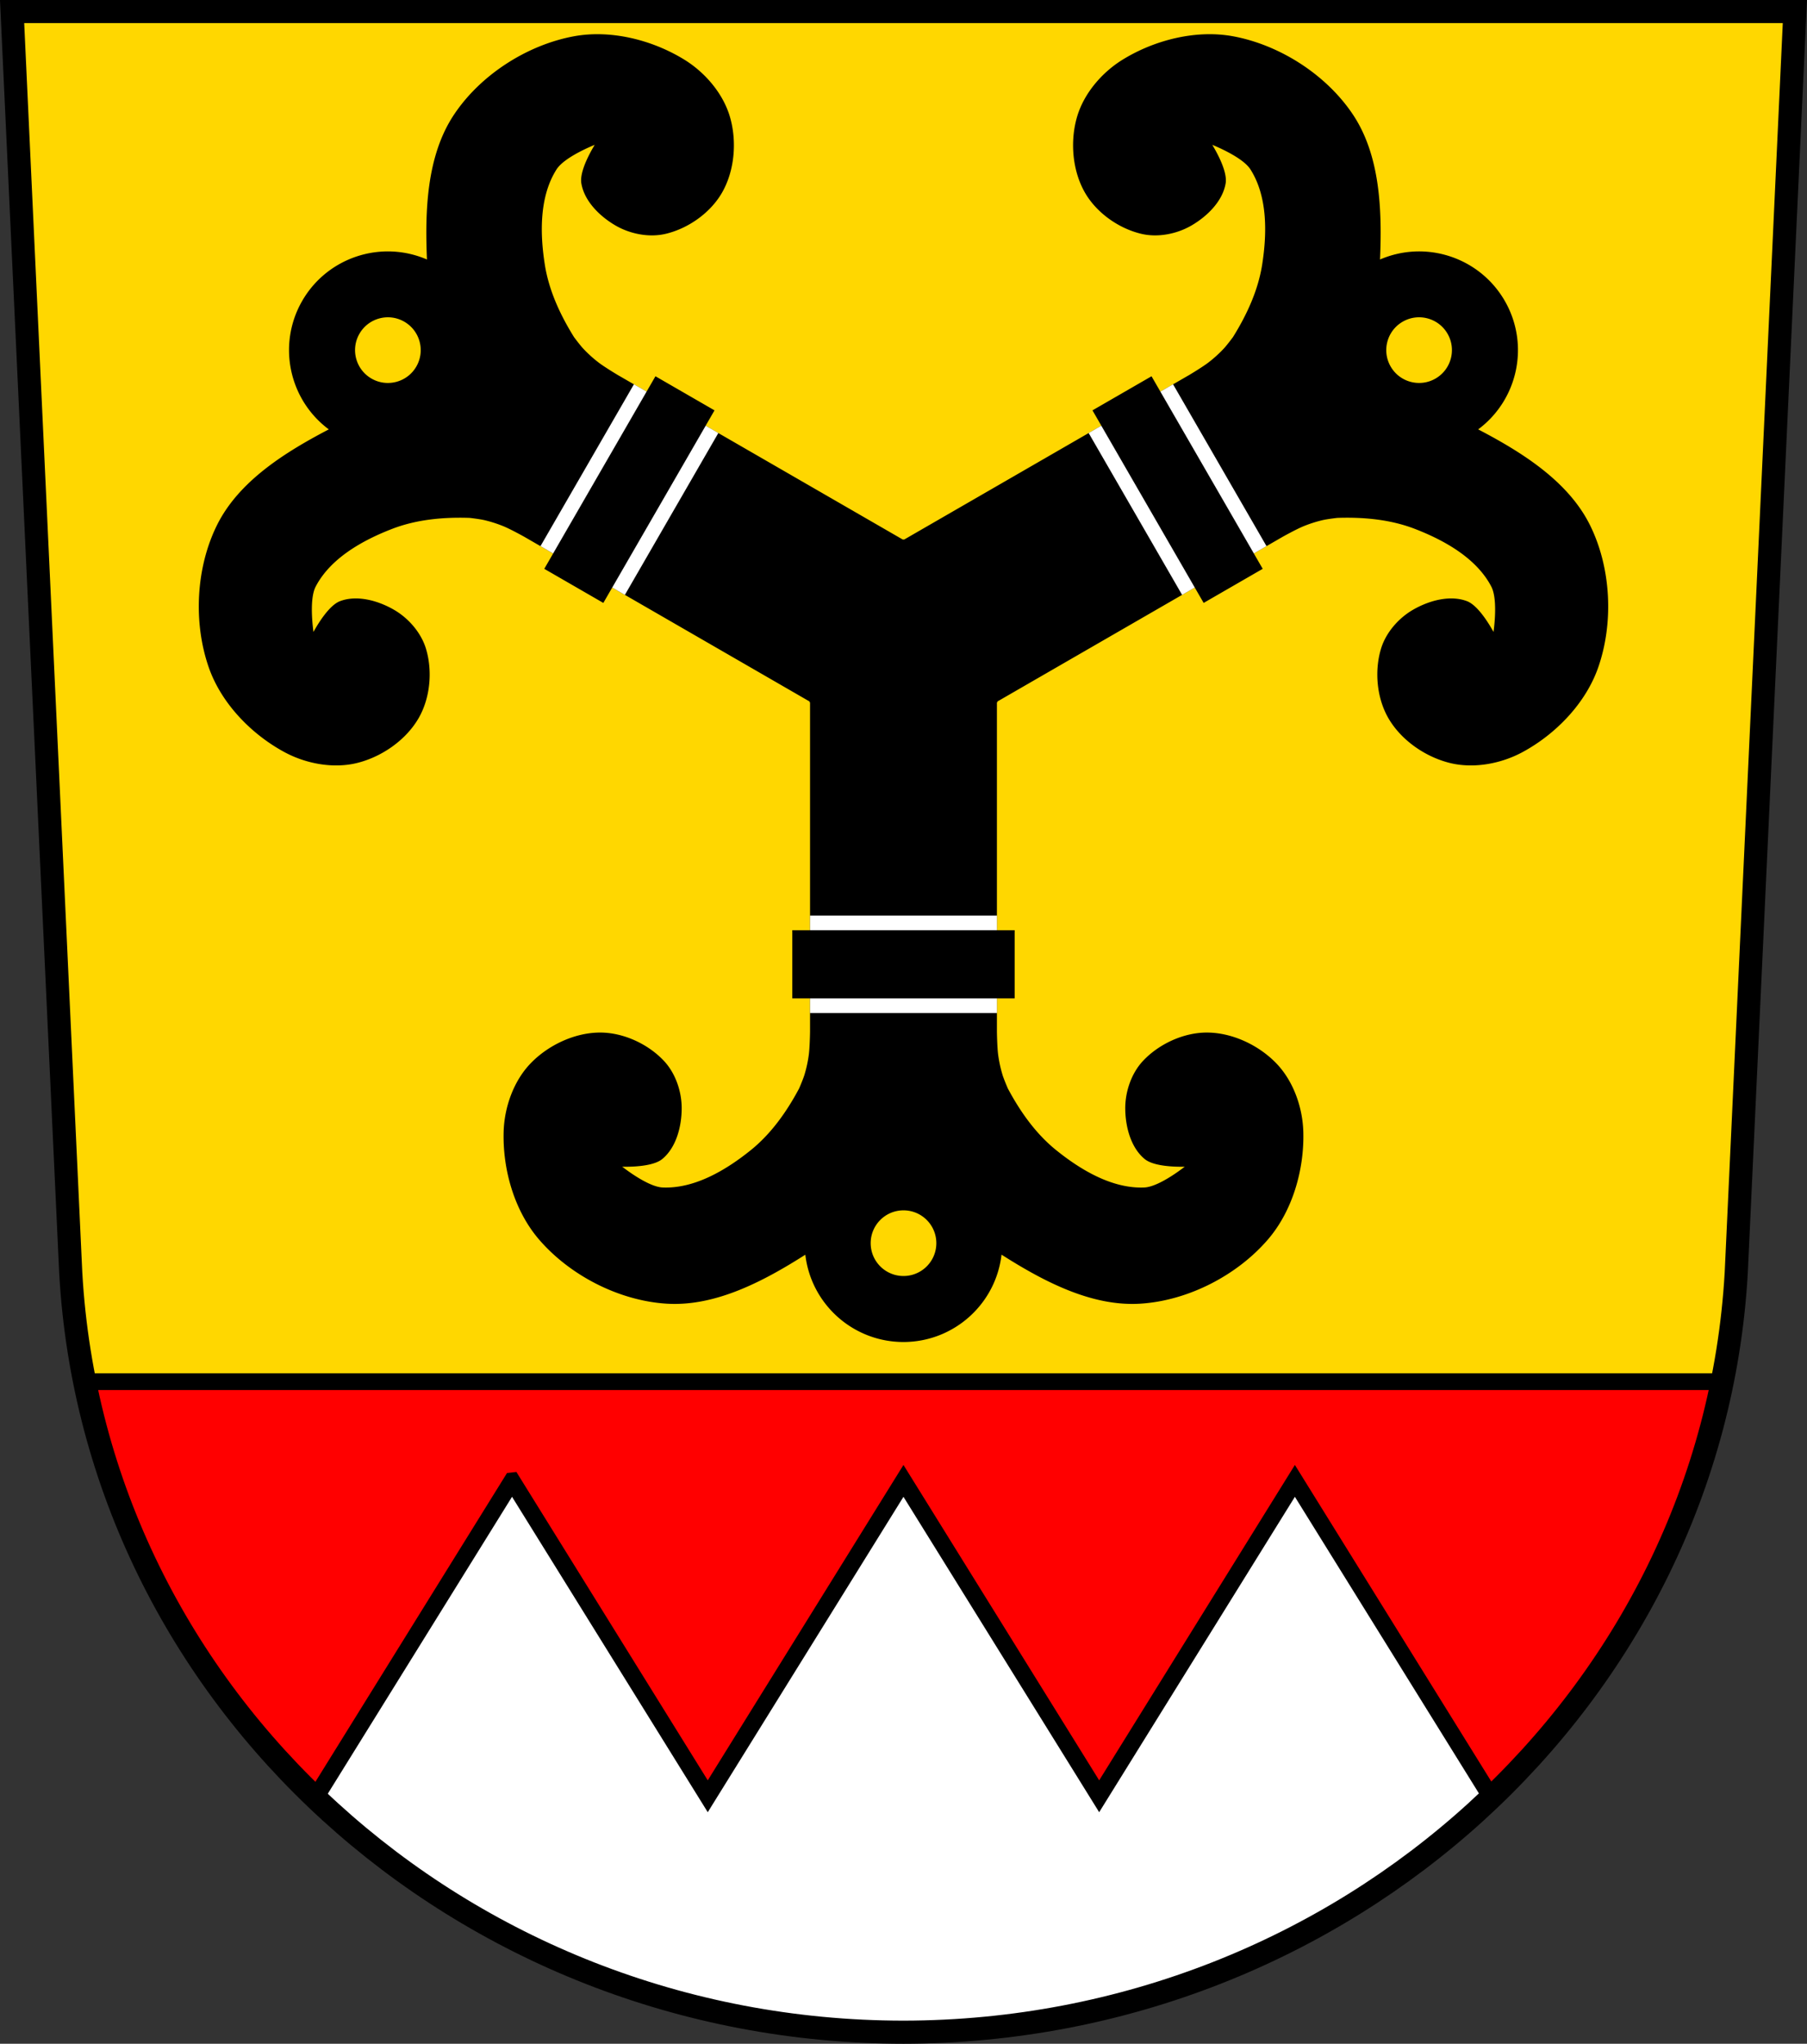 <svg xmlns="http://www.w3.org/2000/svg" width="860.33" height="973.09" viewBox="0 0 860.334 973.088" xmlns:xlink="http://www.w3.org/1999/xlink"><rect x="0" y="0" width="860.334" height="973.088" fill="#333333" stroke="none"/><defs><path id="a" d="M430.17 308.54s-1.208 9.892-3.441 25.307h-40.555v109.55h-8.449v31.467h8.449v16.393s-.108 7.374-.598 11.02a61.389 61.389 0 0 1-2.051 9.498c-.686 2.281-2.566 6.602-2.598 6.674-5.958 11.19-13.416 21.697-23.12 29.531-11.927 9.624-27.03 18.569-42.35 17.912-7.8-.334-20.711-10.938-20.711-10.938s14.955.859 20.244-3.49c6.542-5.379 9.05-15.265 9.07-23.734.026-7.952-2.917-16.556-8.377-22.338-7.51-7.953-19.08-13.286-30.02-13.264-11.978.025-24.541 5.993-32.809 14.66-7.933 8.317-12.246 20.62-12.564 32.11-.495 17.874 5.08 37.414 16.752 50.959 14.707 17.07 37.899 28.951 60.38 30.361 23.283 1.46 46.28-10.857 65.965-23.381.147-.094.299-.202.447-.299 2.377 23.8 22.404 41.926 46.32 41.926 23.911-.025 43.916-18.16 46.28-41.955.163.106.33.225.492.328 19.681 12.524 42.68 24.841 65.963 23.381 22.485-1.41 45.678-13.294 60.38-30.361 11.672-13.545 17.249-33.09 16.754-50.959-.318-11.489-4.633-23.792-12.566-32.11-8.268-8.667-20.83-14.635-32.809-14.66-10.939-.023-22.506 5.31-30.02 13.264-5.46 5.782-8.403 14.386-8.377 22.338.027 8.47 2.532 18.355 9.07 23.734 5.289 4.349 20.244 3.49 20.244 3.49s-12.911 10.603-20.711 10.938c-15.312.657-30.417-8.288-42.34-17.912-9.707-7.832-17.16-18.336-23.12-29.521-.024-.055-1.914-4.398-2.602-6.684a61.506 61.506 0 0 1-2.051-9.498c-.489-3.646-.6-11.02-.6-11.02v-16.393h8.449v-31.467h-8.449v-109.55h-40.557c-2.233-15.414-3.439-25.307-3.439-25.307zm0 267.24c8.908 0 16.13 7.221 16.13 16.13 0 8.908-7.221 16.13-16.13 16.13-8.908 0-16.13-7.221-16.13-16.13 0-8.908 7.221-16.13 16.13-16.13z" stroke="#000" fill-rule="evenodd"/></defs><path d="m5.762 7.495 27.922 600.56c11.407 202.31 185.93 361.44 396.48 361.53 210.32-.25 384.93-159.46 396.48-361.53l27.922-600.56h-424.41z" fill="gold" fill-rule="evenodd"/><g stroke="#000"><g stroke-width="8"><path d="M40.29 657.84C75.754 834.87 237.94 967.5 430.16 967.59c191.99-.228 354.21-132.92 389.83-309.75H40.29z" fill="red"/><path d="M243.78 705.09 150.6 855.26v1.189c71.987 68.75 170.99 111.09 279.57 111.13 108.51-.129 207.51-42.574 279.52-111.38v-.939l-93.18-150.17-93.18 150.17-93.18-150.17-93.18 150.17-93.18-150.17z" fill="#fff" fill-rule="evenodd"/></g><path d="m5.762 5.495 27.922 600.56c11.407 202.31 185.93 361.44 396.48 361.53 210.32-.25 384.93-159.46 396.48-361.53l27.922-600.56h-424.41z" fill="none" stroke-width="11"/></g><g transform="translate(14.581 -44.715)"><use transform="translate(-14.581 44.715)" xlink:href="#a"/><path d="M371.59 481.14v5.965h87.992v-5.965H371.59zm0 39.441v5.965h87.992v-5.965H371.59z" fill="#fff" stroke="#fff" id="b"/></g><g transform="scale(-1) rotate(60 565.675 -710.08)"><use transform="translate(-14.581 44.715)" xlink:href="#a"/><use id="c" xlink:href="#b"/></g><g transform="scale(1 -1) rotate(60 995.84 34.984)"><use transform="translate(-14.581 44.715)" xlink:href="#a"/><use xlink:href="#c"/></g><path d="M386.171 333.845h87.992l-43.996-76.2z" fill-rule="evenodd" stroke="#000"/></svg>